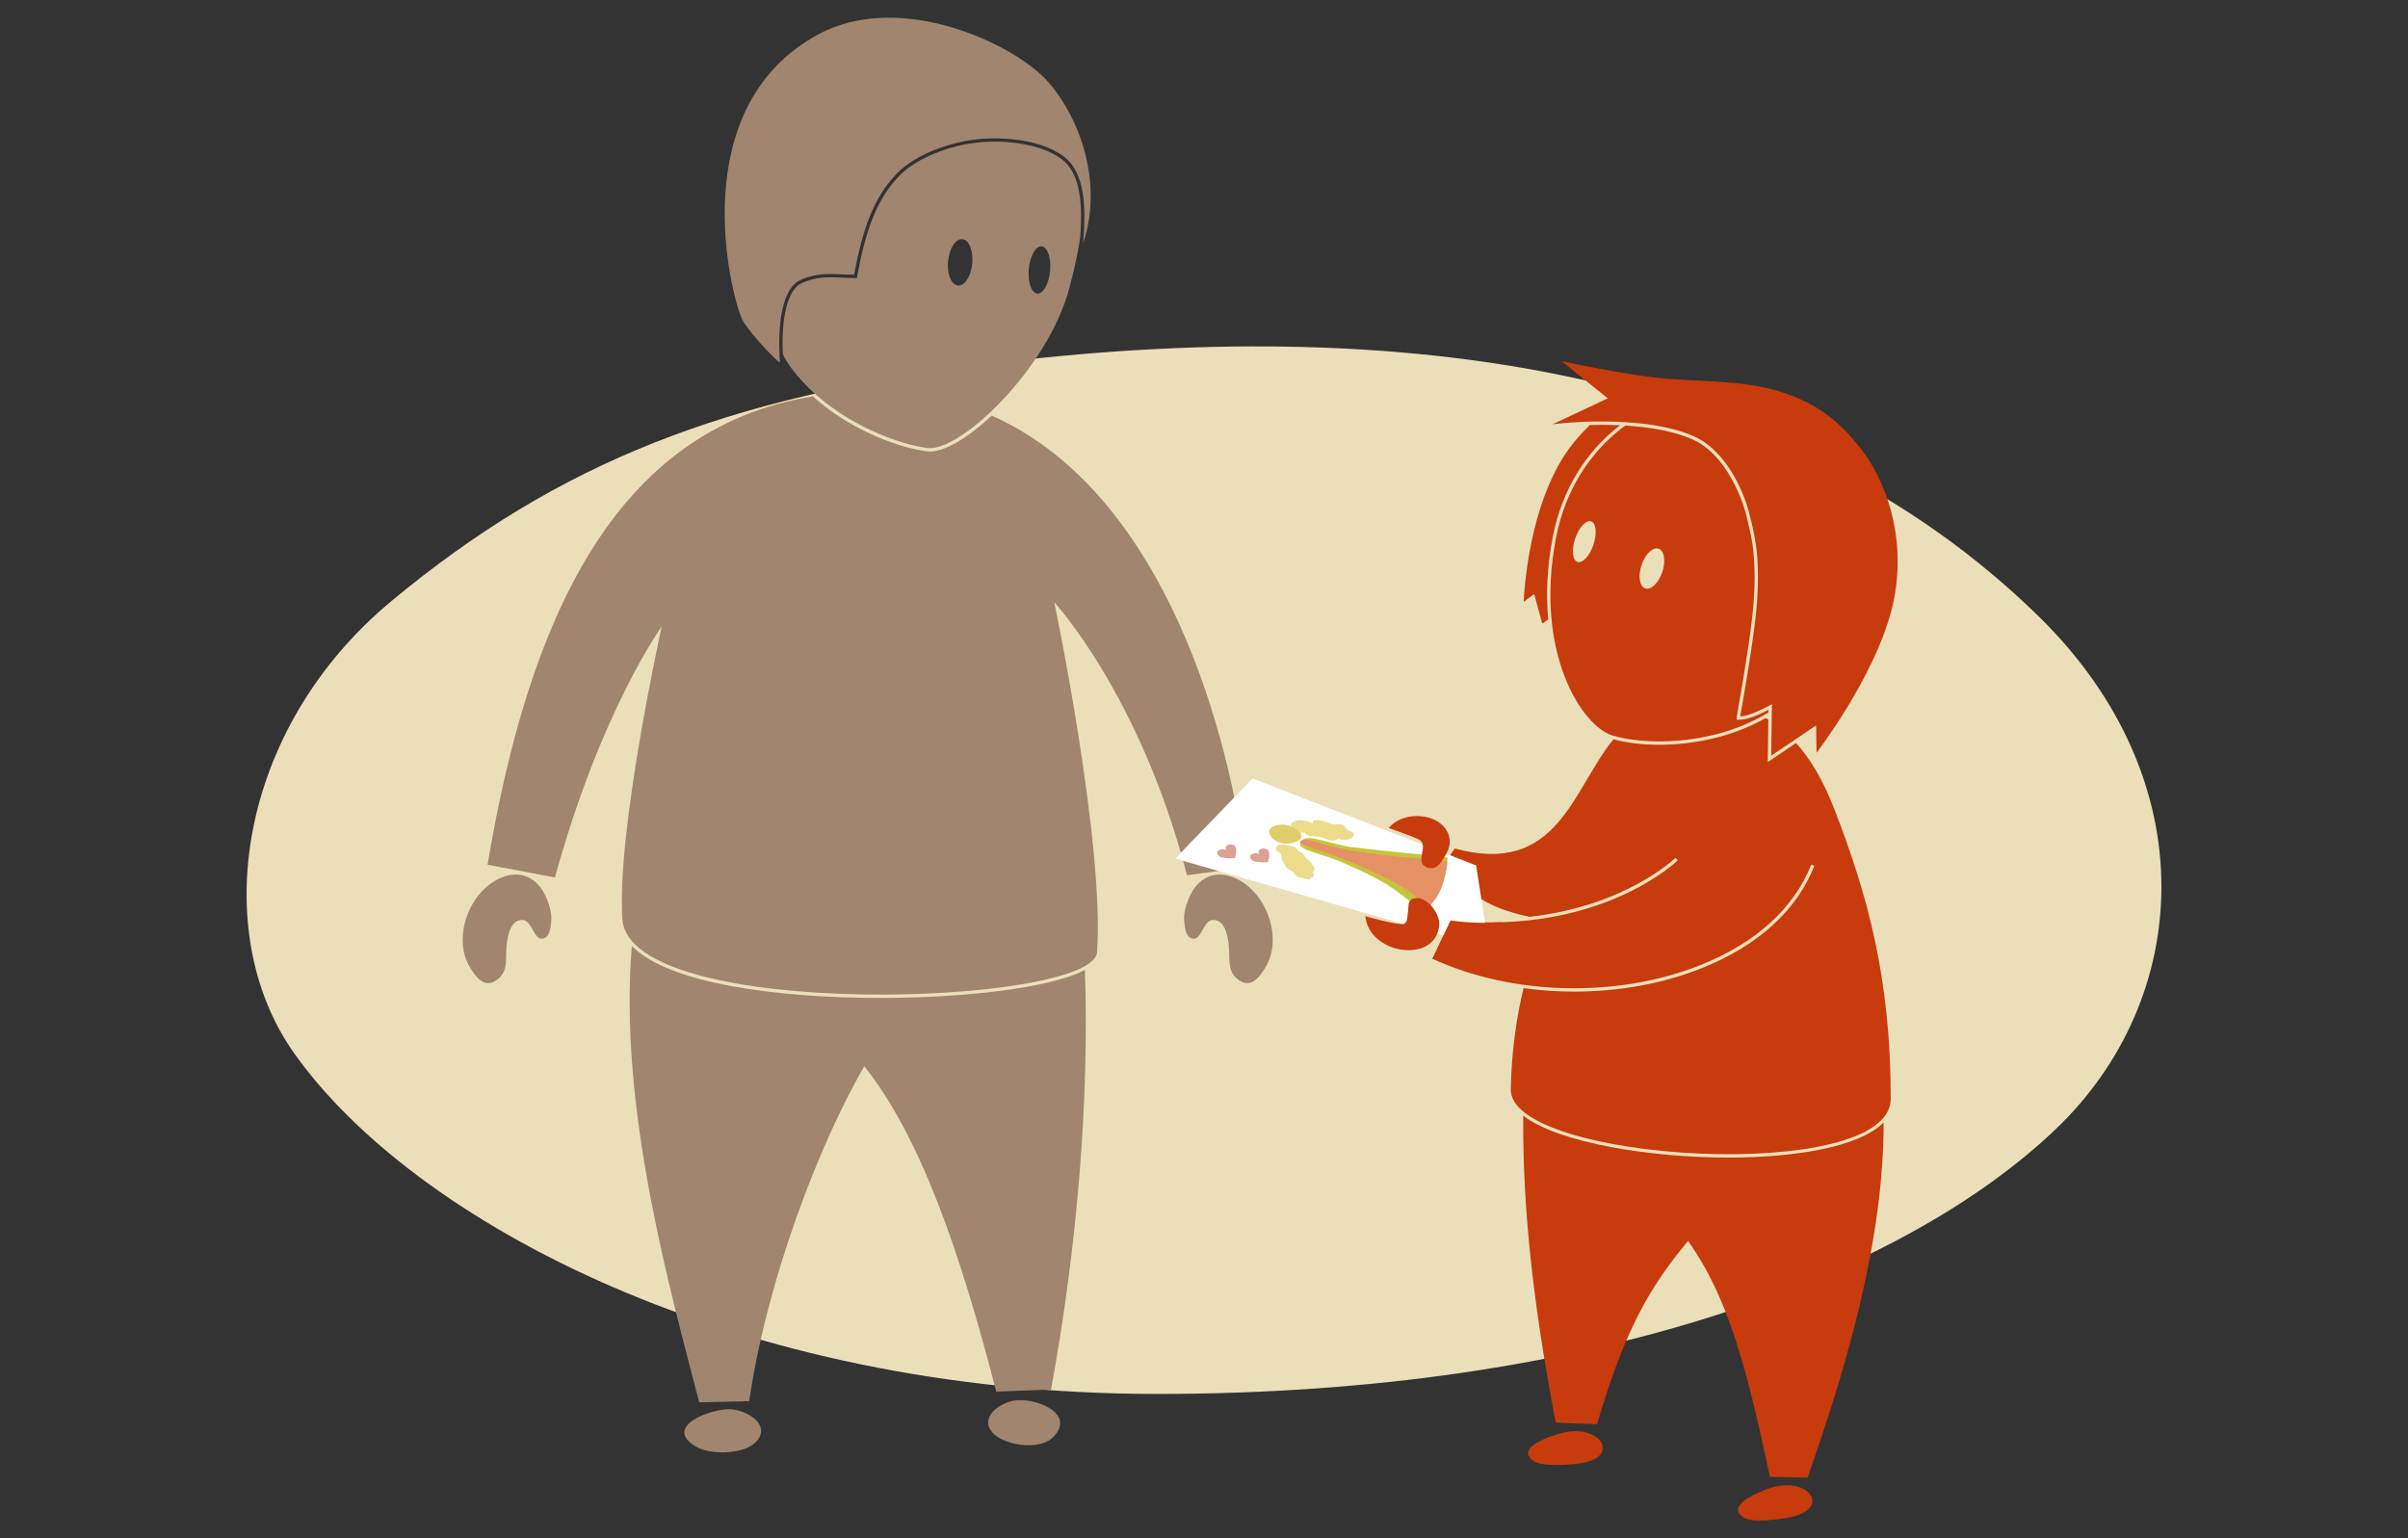 <?xml version="1.0" encoding="utf-8"?>
<!-- Generator: Adobe Illustrator 15.0.2, SVG Export Plug-In . SVG Version: 6.00 Build 0)  -->
<!DOCTYPE svg PUBLIC "-//W3C//DTD SVG 1.1//EN" "http://www.w3.org/Graphics/SVG/1.1/DTD/svg11.dtd">
<svg version="1.1" id="Layer_1" xmlns="http://www.w3.org/2000/svg" xmlns:xlink="http://www.w3.org/1999/xlink" x="0px" y="0px"
	 width="720px" height="460px" viewBox="0 0 720 460" enable-background="new 0 0 720 460" xml:space="preserve">
<rect x="0" y="0" width="720" height="460" fill="#333333" stroke="none"/>
<path fill="#EBDFBA" d="M293.594,109.084c125.84-16.041,240.532,1.311,316.024,75.285c50.215,49.213,45.861,114.441,4.953,153.398
	c-45.5,43.344-137.844,79.088-268.555,79.088c-126.321,0-222.49-51.605-258.109-101.957
	c-25.608-36.207-16.881-96.959,29.176-135.189C167.212,138.107,217.139,118.816,293.594,109.084z"/>
<g>
	<g>
		<path fill="#A1856E" d="M140.543,289.326c1.967,3.238,4.44,6.375,8.135,3.633c3.274-2.422,2.476-6.107,2.755-9.555
			c0.352-4.422,1.398-7.707,4.072-8.248c3.601-0.738,3.869,5.869,6.628,5.561c2.197-0.238,2.54-3.09,2.709-5.652
			c0.169-2.779-1.166-6.268-2.382-8.363c-2.669-4.588-6.984-6.119-11.639-4.578C140.752,265.457,134.888,280.064,140.543,289.326z"
			/>
		<path fill="#A1856E" d="M378.349,289.326c-1.967,3.238-4.439,6.375-8.133,3.633c-3.275-2.422-2.477-6.107-2.756-9.555
			c-0.354-4.422-1.398-7.707-4.072-8.248c-3.602-0.738-3.869,5.869-6.629,5.561c-2.197-0.238-2.539-3.09-2.709-5.652
			c-0.168-2.779,1.166-6.268,2.383-8.363c2.668-4.588,6.984-6.119,11.639-4.578C378.14,265.457,384.005,280.064,378.349,289.326z"/>
		<path fill="#A1856E" d="M217.813,434.258c-3.666,0.285-7.502-0.309-9.717-1.633c-10.265-6.139,4.971-11.59,10.553-11.18
			c4.895,0.359,12.143,4.773,7.361,9.787C224.295,433.029,221.124,434.002,217.813,434.258z"/>
		<path fill="#A1856E" d="M305.64,432.092c3.504,0.354,7.064-0.223,9.008-2.084c7.74-7.414-5.617-12.324-11.631-11.137
			c-4.846,0.955-10.538,5.564-5.75,10.039C299.073,430.598,302.331,431.758,305.64,432.092z"/>
	</g>
	<g>
		<g>
			<path fill="#A1856E" d="M308.004,294.93c-12.042,2.227-28.353,3.504-44.75,3.504c-30.656,0-63.344-4.238-74.334-15.547
				c-4.049,48.24,11.483,102.922,20.139,136.465l14.949-0.336c5.318-36.262,20.795-76.576,34.41-100.164
				c16.818,21.068,28.727,55.686,39.459,97.311l16.389-0.617c7.93-43.176,11.447-87.252,10.122-125.496
				C320.89,291.922,315.429,293.557,308.004,294.93z"/>
		</g>
	</g>
	<g>
		<path fill="#A1856E" d="M372.612,259.326c-6.432-48.707-27.852-113.613-76.094-135.047c-7.17,6.729-13.965,10.74-18.463,10.74
			c-0.271,0-0.537-0.016-0.791-0.045c-7.606-0.867-22.602-5.965-34.24-16.451c-59.761,9.729-85.045,67.451-97.248,140.062
			l20.148,3.822c13.89-50.318,31.924-75.016,31.924-75.016s-13.559,61.295-11.758,87.467c2.116,30.768,140.809,25.988,141.93,9.898
			c2.279-32.754-12.781-104.646-12.781-104.646s25.758,27.842,39.678,81.639L372.612,259.326z"/>
	</g>
	<g>
		<g>
			<path fill="#A1856E" d="M239.346,83.732c6.254-2.742,10.514-1.564,16.021-1.58c2.535-13.463,5.738-22.971,12.789-30.254
				c5.949-6.135,17.629-10.268,27.785-10.518c7.54-0.182,16.442,1.184,22.045,5.365c6.607,4.926,6.738,15.539,5.877,25.922
				c5.811-17.008-0.264-36.4-10.355-48.061c-9.768-11.285-44.243-27.732-68.981-14.25c-40.105,21.859-26.115,77.443-22.67,85.047
				c1.342,2.969,8.854,11.234,11.361,13.066C232.333,96.688,233.973,86.086,239.346,83.732z"/>
			<g>
				<path fill="#A1856E" d="M317.39,47.547c-4.413-3.293-11.754-5.182-20.143-5.182c-0.43,0-0.857,0.004-1.279,0.016
					c-10.369,0.256-21.51,4.455-27.092,10.213c-7.135,7.369-10.166,17.221-12.525,29.744l-0.152,0.812l-0.826,0.002h-0.105
					c-1.299,0-2.527-0.062-3.715-0.125c-1.139-0.059-2.215-0.113-3.311-0.113c-2.244,0-5.008,0.205-8.492,1.734
					c-4.083,1.787-6.199,9.848-5.68,21.283c0.348,0.701,0.707,1.377,1.094,2c1.83,2.941,4.18,5.66,6.711,8.15
					c11.389,11.215,27.434,16.979,35.504,17.9c9.957,1.135,36.042-23.912,42.379-47.875c1.65-6.234,2.676-11.227,3.25-15.342
					C323.65,61.537,323.271,51.932,317.39,47.547z M290.708,78.785c-0.35,3.828-2.262,6.775-4.258,6.592
					c-1.998-0.188-3.332-3.439-2.98-7.264c0.357-3.826,2.264-6.781,4.256-6.598C289.725,71.705,291.059,74.953,290.708,78.785z
					 M313.983,81.027c-0.367,3.902-2.09,6.932-3.836,6.773c-1.762-0.16-2.895-3.457-2.537-7.367
					c0.367-3.906,2.084-6.941,3.838-6.779C313.204,73.818,314.339,77.115,313.983,81.027z"/>
			</g>
		</g>
	</g>
</g>
<g>
	<path fill="#C83B0C" d="M534.331,453.92c-3.098,0.52-10.248,1.51-12.85-0.061c-5.604-3.385,3.344-7.406,7.889-8.875
		C541.036,441.207,548.157,451.6,534.331,453.92z"/>
	<path fill="#C83B0C" d="M471.366,437.77c-3.125,0.32-10.326,0.875-12.82-0.859c-5.383-3.719,3.793-7.18,8.424-8.367
		C478.847,425.498,485.308,436.309,471.366,437.77z"/>
	<g>
		<g>
			<path fill="#C83B0C" d="M516.842,346.17c-23.06,0-50.598-4.291-61.392-12.512c-0.201,27.746,2.99,56.607,9.725,91.799
				l12.334,0.467c8.365-28.424,15.807-41.088,27.217-54.805c12.129,16.969,17.639,38.398,24.479,70.523l11.254,0.252
				c12.046-34.209,22.773-71.342,22.753-106.23C555.688,343.277,535.757,346.17,516.842,346.17z"/>
		</g>
	</g>
	<g>
		<g>
			<path fill="#C83B0C" d="M506.315,130.406c10.467,4.537,15.734,18.266,17.016,24.338c0.744,3.477,3.102,9.967,2.027,25.166
				c-0.805,11.354-5.021,34.096-5.029,34.32c3.045,0.01,9.49-3.645,9.49-3.645l-0.227,15.408l13.432-9.068l0.115,8.191
				c0,0,17.1-22.139,22.426-42.68c5.053-19.516-1.129-37.279-8.086-46.766c-5.773-7.871-12.268-13.928-22.582-17.66
				c-11.416-4.131-21.805-3.719-35.764-4.684c-11.121-0.77-32.203-5.314-32.203-5.314l13.805,11.109l-16.496,7.748
				C464.239,126.871,490.376,123.492,506.315,130.406z"/>
			<g>
				<path fill="#C83B0C" d="M537.032,222.178l-6.881,4.645l-1.588,1.072l0.029-1.916l0.158-10.773
					c-0.267-0.162-0.531-0.332-0.801-0.484c-12.274,6.945-25.145,8-31.764,8c-5.104,0-10.053-0.604-13.754-1.65
					c-12.32,15.094-16.631,41.076-47.471,32.67l-3.105,4.475c4.039,5.271,6.356,7.404,10.605,10.348
					c3.539,2.451,8.941,4.342,14.867,5.621c28.859-3.246,43.457-17.471,43.636-17.648l0.708,0.707
					c-0.226,0.225-23.037,22.479-67.951,18.016l-5.423,11.461c23.918,11.02,55.297,11.777,80.099,1.904
					c16.547-6.588,28.016-16.982,33.166-30.059l0.931,0.367c-5.254,13.34-16.917,23.928-33.726,30.621
					c-11.725,4.668-24.905,6.982-38.086,6.982c-5.075,0-10.148-0.352-15.14-1.035c-1.929,8.039-3.599,18.311-3.81,30.279
					c-0.383,21.746,113.588,28.543,113.604,2.814c0.023-36.33-7.086-61.367-16.881-86.68
					C545.163,233.402,541.317,226.965,537.032,222.178z"/>
			</g>
			<g>
				<g>
					<path fill="#C83B0C" d="M479.013,127.045c-1.277,0-2.502,0.021-3.674,0.055c-1.49,1.482-2.728,2.883-3.236,3.436
						c-15.545,16.959-16.512,49.461-16.512,49.461l3.129-2.357l2.43,8.861l1.783-1.27c-0.688-7.297-0.402-15.539,1.341-24.596
						c2.648-13.748,9.589-25.305,20.094-33.432c0.015-0.012,0.03-0.02,0.046-0.031C482.507,127.082,480.683,127.045,479.013,127.045
						z"/>
				</g>
			</g>
		</g>
		<g>
			<path fill="#C83B0C" d="M528.795,212.273c-2.175,1.123-6.089,2.957-8.471,2.957l-1.035-0.006l0.04-1.033
				c0.004-0.1,0.004-0.1,0.239-1.43c2.723-15.387,4.335-26.465,4.793-32.922c0.919-12.996-0.673-19.43-1.624-23.273
				c-0.15-0.604-0.281-1.137-0.385-1.617c-1.066-5.051-6.099-19.145-16.435-23.627c-5.915-2.564-13.315-3.656-19.904-4.064
				c-0.357,0.248-0.71,0.498-1.056,0.752c-9.533,7.377-16.93,18.416-19.703,32.814c-6.611,34.367,7.793,56.291,16.787,59.098
				c8.615,2.686,28.67,3.596,45.795-6.279c0.275-0.158,0.601-0.377,0.947-0.623L528.795,212.273z M476.437,162.904
				c-1.129,3.35-3.262,5.65-4.77,5.146c-1.494-0.504-1.818-3.629-0.691-6.98c1.127-3.35,3.26-5.652,4.768-5.148
				C477.249,156.424,477.562,159.553,476.437,162.904z M497.036,171.066c-1.107,3.277-3.387,5.471-5.109,4.896
				c-1.707-0.576-2.205-3.699-1.104-6.98c1.104-3.289,3.387-5.475,5.1-4.904C497.632,164.65,498.13,167.779,497.036,171.066z"/>
		</g>
	</g>
	<polygon fill="#FFFFFF" points="445.198,283.643 351.382,256.752 374.542,232.789 441.369,258.803 	"/>
	<path fill="#DBA191" d="M374.407,257.244c-1.824-1.5,0.729-2.639,2.137-1.771c-0.947-1.52,1.268-2.145,2.336-1.453
		c1.266,0.82,0.252,3.793,0.252,3.793S375.479,258.123,374.407,257.244z"/>
	<path fill="#DBA191" d="M364.538,256.045c-1.824-1.498,0.729-2.637,2.137-1.768c-0.947-1.521,1.266-2.146,2.336-1.455
		c1.266,0.82,0.252,3.793,0.252,3.793S365.608,256.928,364.538,256.045z"/>
	<g>
		<path fill="#C4C63A" d="M401.091,257.785c5.373,2.389,10.33,4.51,15.174,7.773c2.01,1.355,3.801,2.836,5.701,4.295
			c1.08,0.83,1.598,2.148,2.924,2.635c1.354,0.5,1.582-0.217,2.018-0.75c1.219-1.496,3.02-4.053,3.691-5.391
			c1.408-2.805,1.689-5.762,2.146-8.781c0.137-0.9,0.262-1.244-0.828-1.348c-8.596-0.812-19.506-1.861-28.045-2.936
			c-3.242-0.408-6.533-1.574-10.006-2.299c-1.713-0.357-3.709-0.885-4.9,0.766c-0.9,1.246,0.902,2.088,2.244,2.588
			C394.821,255.693,397.532,256.203,401.091,257.785z"/>
		<path fill="#E59165" d="M395.979,254.896c4.668,1.475,10.764,3.908,15.109,6.09c5.154,2.586,11.322,5.213,14.652,9.758
			c0.949,1.295,1.008,1.287,1.9,0.125c1.293-1.682,2.504-3.156,3.195-5.141c0.842-2.4,1.893-5.637,1.908-8.162
			c-10.838-1.086-21.607-1.688-32.299-3.924c-2.805-0.588-5.842-1.543-8.729-2.375c-1.943-0.561-3.123,0.166-2.951,0.646
			C388.938,252.393,391.347,253.432,395.979,254.896z"/>
		<path fill="#E1CC6C" d="M381.241,246.93c2.219-0.736,5.473-0.109,7.061,1.461c3.094,3.062-2.975,4.424-5.461,3.672
			C380.353,251.311,377.61,248.145,381.241,246.93z"/>
		<path fill="#EBDB8A" d="M392.583,246.283c-0.686-2.16,4.443-0.369,5.055-0.092c1.018,0.461,0.795,0.385,2.006,0.283
			c1.709-0.139,1.895,0.033,2.75,1.061c0.57,0.689,0.109,0.414,0.873,0.861c0.65,0.385,1.709,0.291,1.475,1.365
			c-0.324,1.484-3.785,1.764-4.889,0.936c0.023,0.08,0.07,0.229,0.094,0.316c-2.043,0.852-3.424-0.189-5.205-0.746
			c-1.244-0.387-4.178,0.227-4.561-1.32c-1.092,0.332-1.645-0.441-2.391-0.809c-1.389-0.68-2.869-1.695-0.578-2.562
			C388.944,244.916,391.017,245.48,392.583,246.283z"/>
		<path fill="#EBDB8A" d="M381.526,253.84c-0.01,1.023,0.971,0.791,1.379,1.385c0.439,0.637,0.23,1.492,0.635,2.229
			c0.314,0.572,0.57,1.145,0.902,1.701c0.533,0.904,1.232,0.844,2.023,1.439c0.678,0.512,0.762,1.322,1.664,1.668
			c0.527,0.205,1.494,0.324,2.037,0.469c0.633,0.172,1.455,0.631,1.713-0.252c1.023,0.15,1.268-1.182,0.58-1.633
			c1.801-1.164-1.295-3.615-2.098-4.418c-0.387-0.391-0.598-1.043-0.998-1.373c-0.252-0.207-0.816-0.316-0.965-0.449
			c-0.527-0.467-1.25-1.926-2.104-1.416C385.187,252.504,381.548,251.93,381.526,253.84z"/>
	</g>
	<g>
		<path fill="#C83B0C" d="M415.257,247.635c0,0,6.611,2.289,8.77,3.295c3.652,1.703-1.195,6.531,2.312,8.326
			c3.201,1.639,5.023-2.002,6.316-4.375c1.77-3.25,0.63-6.973-2.625-9.096C425.796,243.023,418.528,243.477,415.257,247.635z"/>
	</g>
	<g>
		<path fill="#C83B0C" d="M420.954,272.998c0.334-1.734-0.289-3.736,1.734-4.303c3.799-1.061,7.875,4.49,7.654,7.807
			c-0.789,11.857-20.969,9.088-22.113-2.523c0,0,8.299,2.381,11.061,2.381C420.974,276.359,420.757,274.027,420.954,272.998z"/>
	</g>
</g>
<path fill="#C83B0C" d="M444.093,287.047l-15.794-0.328l5.423-11.461c0,0,7.354,1.129,14.258,0.562S444.093,287.047,444.093,287.047
	z"/>
</svg>
